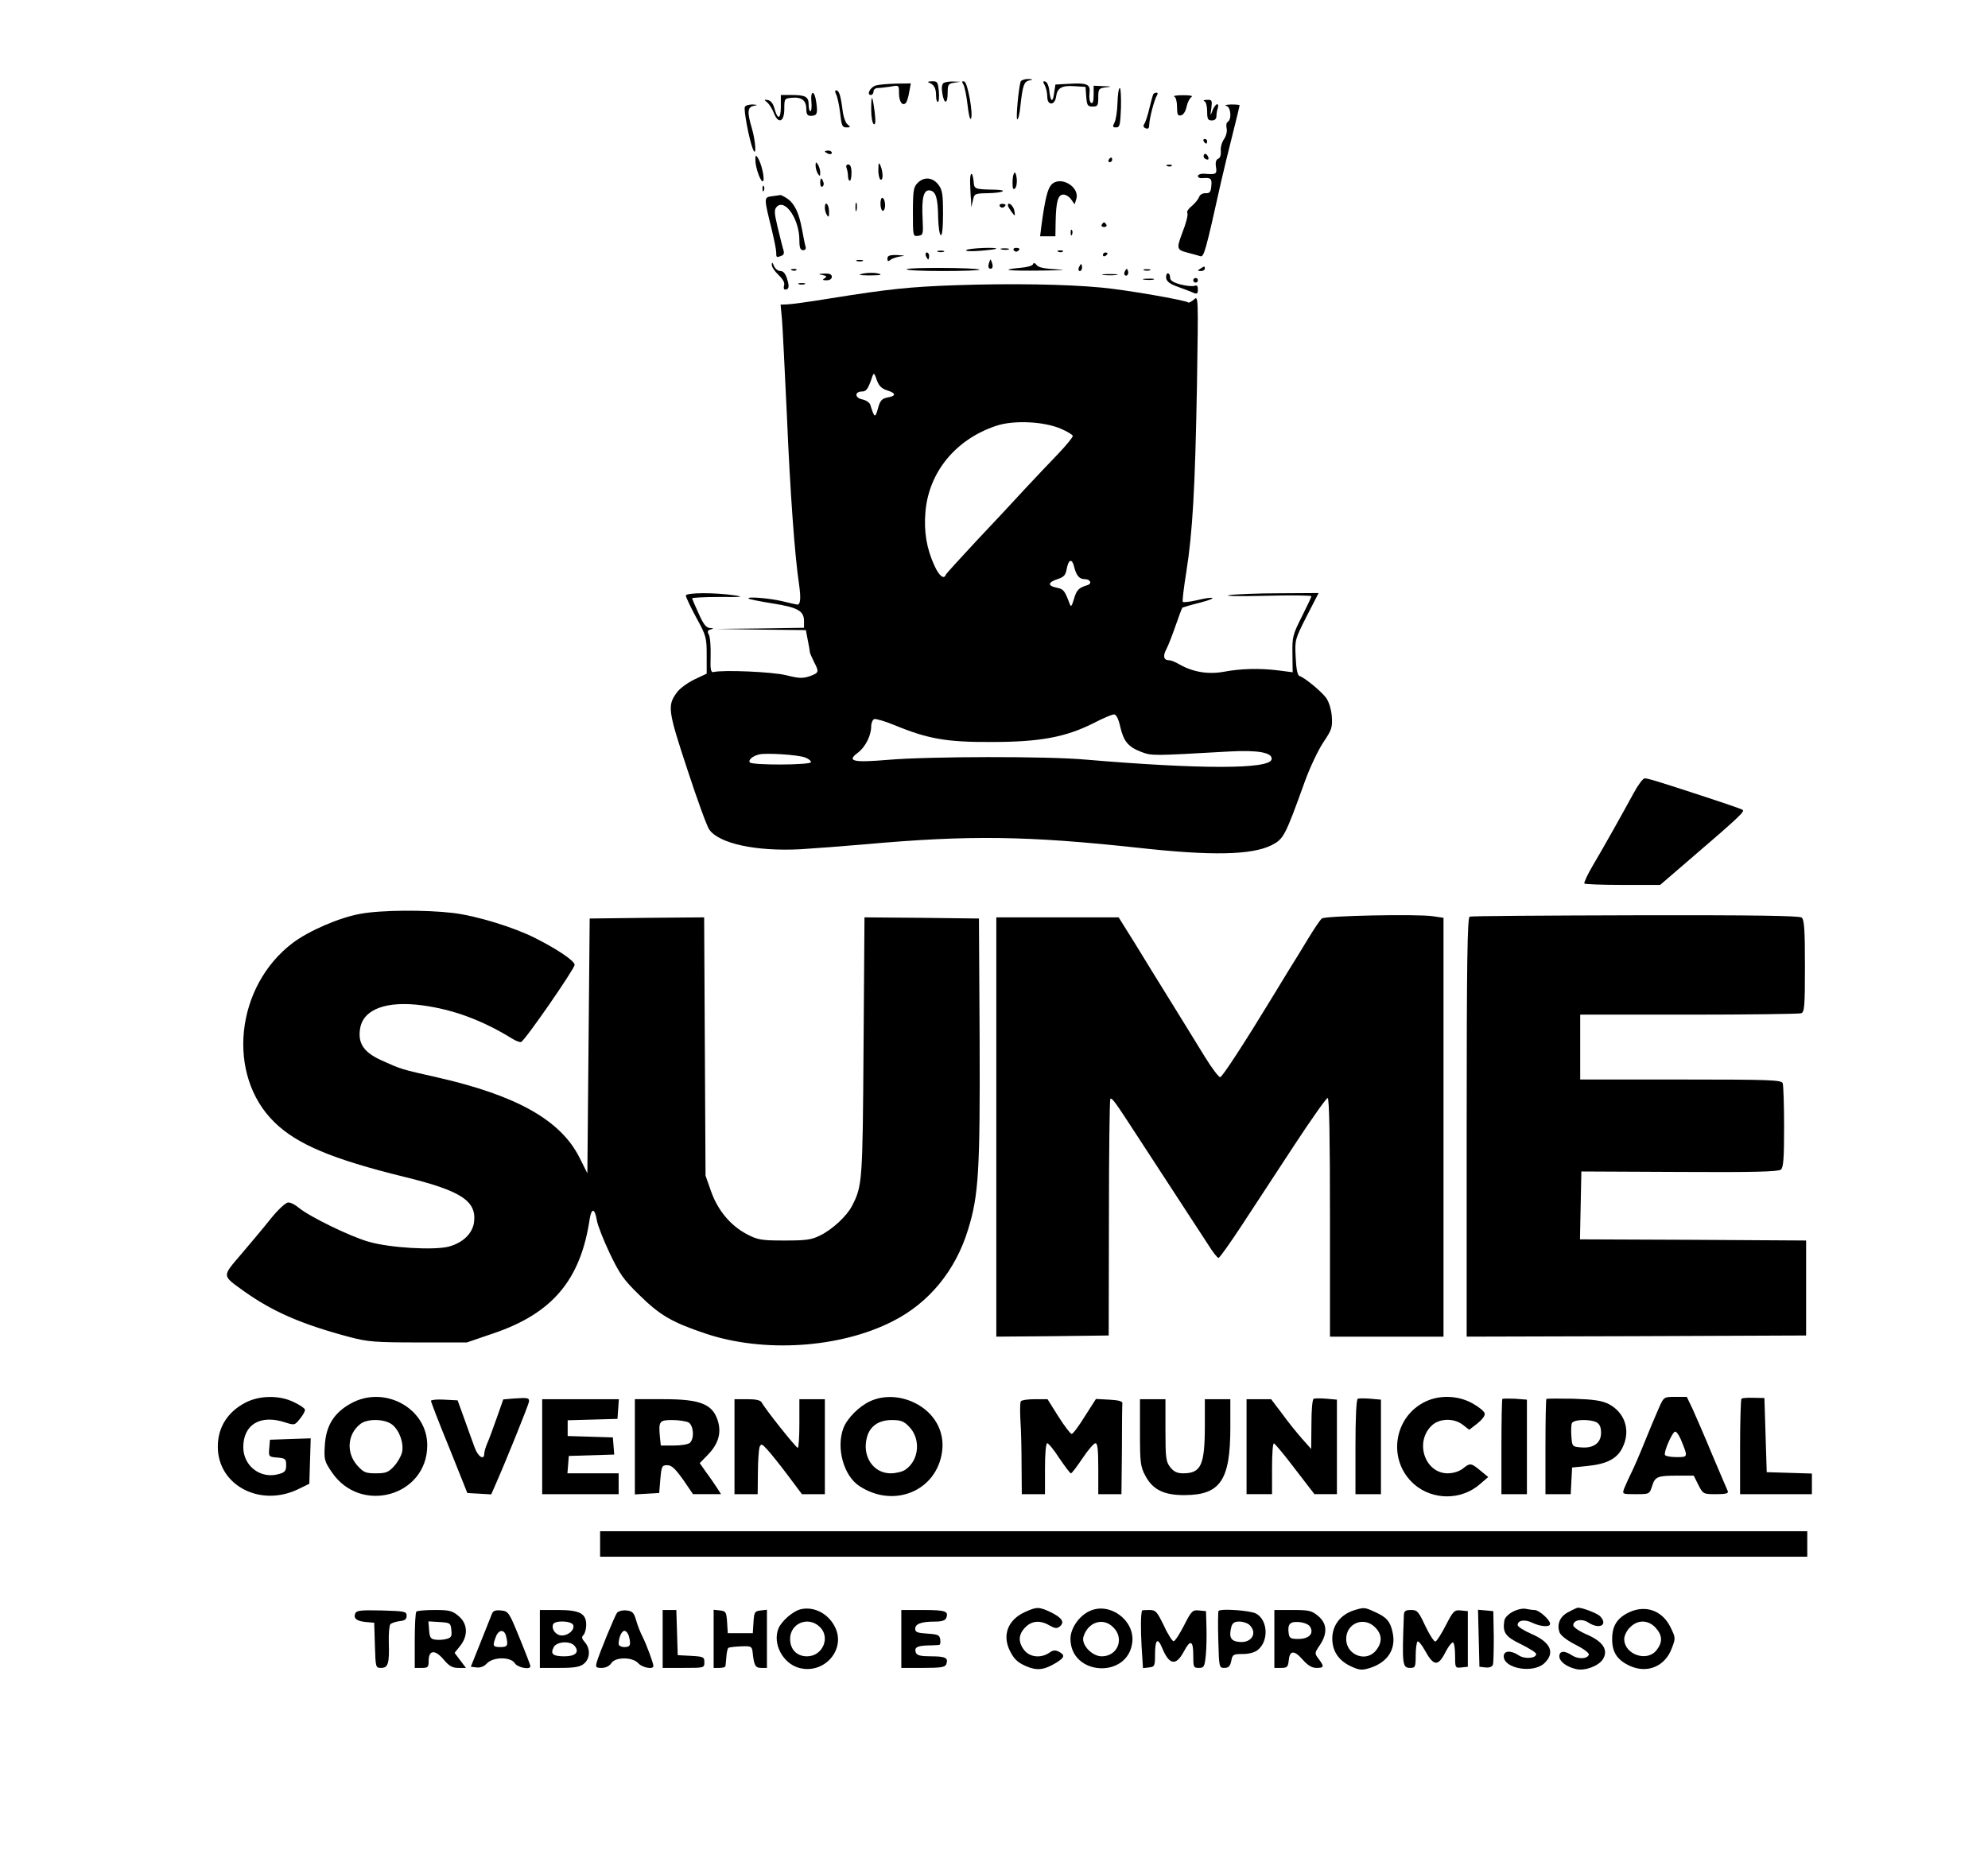 <?xml version="1.0" standalone="no"?>
<!DOCTYPE svg PUBLIC "-//W3C//DTD SVG 20010904//EN"
 "http://www.w3.org/TR/2001/REC-SVG-20010904/DTD/svg10.dtd">
<svg version="1.0" xmlns="http://www.w3.org/2000/svg"
 width="858pt" height="802pt" viewBox="0 0 858 802"
 preserveAspectRatio="xMidYMid meet">

<g transform="translate(0,802) scale(0.1,-0.1)"
fill="#000000" stroke="none">
<path d="M4405 7668 c-9 -29 -21 -159 -15 -163 4 -3 11 23 14 58 10 91 16 105
39 110 18 3 16 5 -6 6 -15 0 -29 -5 -32 -11z"/>
<path d="M4010 7663 c21 -8 30 -24 30 -55 0 -16 3 -28 8 -28 4 0 6 20 4 45 -4
41 -6 45 -31 44 -15 0 -20 -3 -11 -6z"/>
<path d="M4073 7662 c-8 -5 -10 -21 -6 -45 8 -49 23 -47 23 2 0 36 3 40 28 44
l27 4 -30 1 c-16 1 -35 -2 -42 -6z"/>
<path d="M4159 7653 c5 -11 13 -50 17 -87 4 -37 10 -63 14 -59 12 13 -13 156
-28 161 -11 3 -12 0 -3 -15z"/>
<path d="M4509 7652 c6 -11 11 -34 11 -50 0 -39 33 -38 38 1 5 37 24 49 79 45
l48 -3 3 -42 c3 -38 6 -43 28 -43 21 0 24 4 24 39 0 37 2 40 33 44 28 3 26 4
-10 5 l-43 2 0 -41 c0 -26 -4 -38 -11 -33 -6 3 -9 22 -7 40 5 41 -8 47 -93 42
l-54 -3 -6 -40 c-6 -42 -16 -33 -21 19 -2 16 -9 31 -16 34 -11 3 -12 0 -3 -16z"/>
<path d="M3780 7651 c-24 -7 -42 -41 -21 -41 6 0 11 7 11 15 0 8 8 15 18 15 9
0 34 3 55 6 37 7 37 7 37 -29 0 -36 15 -57 30 -41 4 5 11 26 14 47 l7 37 -63
-1 c-35 -1 -74 -4 -88 -8z"/>
<path d="M4823 7576 c-1 -36 -7 -74 -13 -85 -9 -18 -8 -21 7 -21 16 0 18 11
21 85 1 47 -1 85 -5 85 -5 0 -9 -29 -10 -64z"/>
<path d="M3609 7612 c5 -10 13 -46 17 -80 6 -54 9 -62 27 -62 18 0 19 1 5 13
-9 6 -19 35 -22 65 -8 61 -15 82 -27 82 -6 0 -6 -7 0 -18z"/>
<path d="M3502 7580 c2 -22 0 -40 -4 -40 -5 0 -8 13 -8 29 0 34 -14 41 -76 41
l-44 0 0 -51 c0 -55 -14 -58 -28 -6 -5 20 -16 33 -28 35 -17 3 -17 2 -3 -10 9
-7 22 -28 29 -46 19 -49 45 -39 45 18 0 44 1 45 33 48 42 4 62 -12 62 -49 0
-22 5 -29 19 -29 27 0 31 9 24 58 -7 54 -26 55 -21 2z"/>
<path d="M4977 7613 c-2 -5 -10 -33 -17 -63 -7 -30 -17 -60 -22 -66 -5 -8 -3
-14 7 -18 11 -4 15 1 15 17 1 27 22 107 33 125 5 7 4 12 -2 12 -5 0 -12 -3
-14 -7z"/>
<path d="M5068 7603 c7 -2 12 -22 12 -45 0 -32 3 -39 17 -36 10 2 20 17 24 37
4 18 13 37 21 42 8 6 -6 8 -37 8 -27 0 -44 -3 -37 -6z"/>
<path d="M3760 7547 c0 -31 5 -59 11 -63 7 -4 9 11 4 52 -10 77 -15 81 -15 11z"/>
<path d="M5198 7583 c7 -2 12 -22 12 -44 0 -32 3 -39 20 -39 13 0 20 7 20 19
0 11 3 26 6 35 3 9 2 16 -3 16 -5 0 -14 -12 -20 -27 -10 -26 -10 -26 -5 10 4
34 3 37 -19 36 -13 0 -18 -3 -11 -6z"/>
<path d="M3215 7559 c-7 -10 19 -146 35 -184 16 -37 11 37 -5 91 -21 70 -19
92 8 97 19 4 19 4 -5 6 -15 0 -30 -4 -33 -10z"/>
<path d="M5293 7563 c19 -5 24 -57 6 -69 -6 -3 -8 -16 -5 -28 3 -13 -2 -33
-11 -46 -10 -14 -16 -37 -14 -52 1 -17 -3 -30 -11 -33 -10 -4 -13 -16 -10 -35
5 -32 1 -34 -50 -30 -16 1 -28 -4 -28 -10 0 -6 8 -10 18 -9 38 3 43 -1 40 -33
-2 -27 -7 -33 -25 -32 -14 0 -25 -7 -28 -17 -4 -10 -18 -27 -31 -38 -14 -11
-23 -24 -20 -29 5 -8 -4 -43 -25 -97 -21 -57 -19 -64 24 -75 23 -6 49 -13 58
-16 15 -4 22 19 89 321 10 44 32 135 49 202 17 68 31 125 31 128 0 3 -17 4
-37 4 -21 -1 -30 -3 -20 -6z"/>
<path d="M5195 7410 c3 -5 8 -10 11 -10 2 0 4 5 4 10 0 6 -5 10 -11 10 -5 0
-7 -4 -4 -10z"/>
<path d="M3560 7366 c0 -2 7 -6 15 -10 8 -3 15 -1 15 4 0 6 -7 10 -15 10 -8 0
-15 -2 -15 -4z"/>
<path d="M5196 7352 c-3 -6 -1 -14 5 -17 14 -9 20 -2 10 14 -6 8 -11 9 -15 3z"/>
<path d="M3260 7330 c0 -35 26 -105 34 -91 7 11 -8 77 -24 101 -8 12 -10 10
-10 -10z"/>
<path d="M4785 7330 c-3 -5 -1 -10 4 -10 6 0 11 5 11 10 0 6 -2 10 -4 10 -3 0
-8 -4 -11 -10z"/>
<path d="M3520 7305 c0 -11 5 -27 10 -35 8 -12 10 -12 10 5 0 11 -5 27 -10 35
-8 12 -10 12 -10 -5z"/>
<path d="M3791 7288 c-1 -20 4 -40 9 -43 12 -7 12 32 0 60 -7 16 -9 13 -9 -17z"/>
<path d="M3654 7294 c3 -9 6 -24 6 -35 0 -10 3 -19 8 -19 4 0 7 16 7 35 0 23
-5 35 -14 35 -8 0 -11 -6 -7 -16z"/>
<path d="M5038 7303 c7 -3 16 -2 19 1 4 3 -2 6 -13 5 -11 0 -14 -3 -6 -6z"/>
<path d="M4378 7274 c-5 -4 -8 -23 -8 -43 0 -25 3 -32 11 -24 6 6 9 25 7 43
-2 17 -6 28 -10 24z"/>
<path d="M4187 7228 c1 -24 2 -56 4 -73 l1 -30 7 30 c6 29 8 30 64 31 62 1 92
13 36 15 -96 2 -94 2 -97 37 -5 47 -17 39 -15 -10z"/>
<path d="M3540 7229 c0 -11 4 -18 10 -14 5 3 7 12 3 20 -7 21 -13 19 -13 -6z"/>
<path d="M3960 7230 c-17 -17 -20 -33 -20 -126 0 -104 0 -105 23 -102 21 3 22
7 19 70 -5 93 4 130 31 126 26 -4 35 -32 36 -120 1 -37 6 -70 11 -73 6 -4 10
29 10 93 0 85 -3 103 -21 126 -25 31 -61 34 -89 6z"/>
<path d="M4537 7222 c-16 -18 -27 -63 -42 -174 l-6 -48 33 0 33 0 1 64 c2 87
10 116 34 116 10 0 25 -9 33 -21 l15 -21 7 22 c17 54 -70 104 -108 62z"/>
<path d="M3291 7204 c0 -11 3 -14 6 -6 3 7 2 16 -1 19 -3 4 -6 -2 -5 -13z"/>
<path d="M3333 7173 c-37 -5 -37 -3 -2 -145 10 -42 19 -86 19 -97 0 -23 1 -24
23 -15 11 4 13 12 6 32 -4 15 -15 58 -24 96 -14 60 -14 71 -2 84 36 35 97 -55
97 -144 0 -33 4 -44 16 -44 10 0 14 6 10 18 -3 9 -9 43 -15 74 -13 70 -32 110
-65 132 -14 9 -27 15 -28 14 -2 0 -17 -3 -35 -5z"/>
<path d="M3800 7141 c0 -17 5 -31 10 -31 6 0 10 11 10 24 0 14 -4 28 -10 31
-6 4 -10 -7 -10 -24z"/>
<path d="M3692 7125 c0 -16 2 -22 5 -12 2 9 2 23 0 30 -3 6 -5 -1 -5 -18z"/>
<path d="M3560 7123 c0 -10 4 -25 10 -33 6 -10 9 -5 8 18 -1 33 -18 47 -18 15z"/>
<path d="M4315 7130 c4 -6 11 -8 16 -5 14 9 11 15 -7 15 -8 0 -12 -5 -9 -10z"/>
<path d="M4350 7133 c0 -4 8 -17 16 -28 15 -20 16 -20 12 4 -3 22 -28 44 -28
24z"/>
<path d="M4755 7050 c-3 -5 1 -10 10 -10 9 0 13 5 10 10 -3 6 -8 10 -10 10 -2
0 -7 -4 -10 -10z"/>
<path d="M4621 7014 c0 -11 3 -14 6 -6 3 7 2 16 -1 19 -3 4 -6 -2 -5 -13z"/>
<path d="M4171 6941 c-8 -5 14 -7 55 -4 38 3 71 7 73 9 9 8 -115 3 -128 -5z"/>
<path d="M4323 6943 c9 -2 23 -2 30 0 6 3 -1 5 -18 5 -16 0 -22 -2 -12 -5z"/>
<path d="M4375 6940 c4 -6 11 -8 16 -5 14 9 11 15 -7 15 -8 0 -12 -5 -9 -10z"/>
<path d="M4048 6933 c6 -2 18 -2 25 0 6 3 1 5 -13 5 -14 0 -19 -2 -12 -5z"/>
<path d="M4568 6933 c7 -3 16 -2 19 1 4 3 -2 6 -13 5 -11 0 -14 -3 -6 -6z"/>
<path d="M3996 6915 c4 -8 8 -15 10 -15 2 0 4 7 4 15 0 8 -4 15 -10 15 -5 0
-7 -7 -4 -15z"/>
<path d="M4760 6919 c0 -5 5 -7 10 -4 6 3 10 8 10 11 0 2 -4 4 -10 4 -5 0 -10
-5 -10 -11z"/>
<path d="M3830 6904 c0 -12 3 -14 13 -6 6 6 26 12 42 15 24 3 22 4 -12 6 -34
1 -43 -3 -43 -15z"/>
<path d="M3698 6893 c6 -2 18 -2 25 0 6 3 1 5 -13 5 -14 0 -19 -2 -12 -5z"/>
<path d="M4267 6880 c-3 -12 0 -20 8 -20 8 0 11 8 8 20 -3 11 -7 20 -8 20 -1
0 -5 -9 -8 -20z"/>
<path d="M3331 6878 c-1 -9 12 -29 29 -45 19 -18 28 -34 24 -45 -3 -10 -1 -18
4 -18 17 0 20 12 9 46 -7 23 -16 34 -29 34 -10 0 -23 10 -28 23 -6 15 -9 17
-9 5z"/>
<path d="M4458 6879 c-2 -6 -26 -13 -53 -15 -97 -9 -55 -14 91 -12 85 1 115 3
69 5 -57 3 -83 8 -91 19 -8 10 -13 11 -16 3z"/>
<path d="M4656 6865 c-3 -8 -1 -15 4 -15 6 0 10 7 10 15 0 8 -2 15 -4 15 -2 0
-6 -7 -10 -15z"/>
<path d="M3913 6858 c-2 -5 69 -8 158 -8 89 0 160 3 156 6 -9 9 -308 10 -314
2z"/>
<path d="M5180 6860 c-13 -8 -12 -10 3 -10 9 0 17 5 17 10 0 12 -1 12 -20 0z"/>
<path d="M3418 6853 c7 -3 16 -2 19 1 4 3 -2 6 -13 5 -11 0 -14 -3 -6 -6z"/>
<path d="M4856 6851 c-4 -7 -5 -15 -2 -18 9 -9 19 4 14 18 -4 11 -6 11 -12 0z"/>
<path d="M4938 6853 c6 -2 18 -2 25 0 6 3 1 5 -13 5 -14 0 -19 -2 -12 -5z"/>
<path d="M3725 6839 c-24 -5 -20 -7 23 -8 28 0 52 1 52 3 0 8 -47 11 -75 5z"/>
<path d="M3549 6833 c19 -4 21 -7 10 -14 -11 -7 -9 -9 9 -9 13 0 22 6 22 15 0
11 -10 15 -32 14 -27 -1 -28 -3 -9 -6z"/>
<path d="M4763 6833 c15 -2 39 -2 55 0 15 2 2 4 -28 4 -30 0 -43 -2 -27 -4z"/>
<path d="M5033 6819 c3 -15 18 -26 53 -38 27 -10 57 -21 67 -26 13 -5 17 -2
17 15 0 16 -4 20 -15 16 -9 -3 -36 0 -60 6 -32 9 -45 17 -45 30 0 10 -4 18
-10 18 -5 0 -8 -9 -7 -21z"/>
<path d="M4938 6813 c12 -2 30 -2 40 0 9 3 -1 5 -23 4 -22 0 -30 -2 -17 -4z"/>
<path d="M5150 6810 c0 -5 5 -10 10 -10 6 0 10 5 10 10 0 6 -4 10 -10 10 -5 0
-10 -4 -10 -10z"/>
<path d="M3448 6793 c6 -2 18 -2 25 0 6 3 1 5 -13 5 -14 0 -19 -2 -12 -5z"/>
<path d="M4130 6789 c-205 -7 -296 -17 -540 -56 -91 -15 -178 -27 -193 -27
l-28 -1 6 -65 c3 -36 12 -220 21 -410 14 -333 34 -610 53 -735 8 -58 6 -85 -8
-85 -3 0 -33 7 -66 15 -56 13 -154 21 -144 11 2 -3 49 -12 104 -21 108 -17
135 -32 135 -76 l0 -29 -192 -3 -193 -2 197 -3 196 -2 8 -42 c5 -24 9 -47 9
-53 1 -5 9 -24 18 -42 23 -44 22 -47 -18 -62 -30 -10 -46 -10 -101 4 -60 15
-273 24 -314 14 -12 -3 -15 9 -13 70 1 41 -2 82 -8 92 -7 13 -5 19 9 22 13 4
13 5 -4 6 -16 1 -28 16 -48 61 -15 33 -28 63 -29 67 -1 3 52 6 118 6 97 -1
109 1 65 7 -86 13 -210 12 -210 -1 0 -6 20 -49 45 -95 43 -78 45 -87 45 -162
l0 -80 -55 -26 c-30 -15 -64 -40 -75 -57 -40 -55 -37 -78 46 -329 42 -129 85
-247 95 -261 43 -61 203 -95 394 -85 61 4 184 13 275 21 455 41 705 37 1185
-15 316 -35 486 -31 572 11 53 27 59 38 144 274 22 61 58 137 80 170 37 55 40
64 37 113 -3 32 -13 64 -25 80 -21 28 -92 87 -115 94 -8 3 -14 31 -16 81 -4
75 -3 77 47 176 l52 101 -168 -1 c-92 0 -190 -4 -218 -8 -27 -4 41 -6 153 -3
111 3 202 2 202 -2 0 -3 -19 -43 -42 -89 -39 -77 -41 -87 -40 -160 l1 -79 -62
8 c-80 10 -162 8 -236 -6 -67 -12 -132 -1 -189 31 -18 11 -39 19 -47 19 -23 0
-27 18 -11 48 8 15 26 61 40 102 14 40 27 75 29 77 2 1 37 12 78 22 80 21 63
29 -20 9 -28 -6 -53 -9 -56 -6 -3 3 4 61 15 129 27 171 38 360 46 809 6 382 6
385 -13 367 -11 -9 -22 -15 -24 -13 -10 10 -275 56 -379 65 -148 14 -386 18
-620 10z m-302 -454 c40 -12 41 -24 2 -31 -25 -5 -32 -14 -41 -48 -12 -42 -15
-41 -33 17 -3 9 -19 20 -35 23 -33 7 -33 34 0 34 18 0 26 11 44 65 6 17 9 15
19 -15 9 -26 21 -37 44 -45z m751 -166 c28 -12 51 -26 51 -31 0 -6 -28 -40
-63 -77 -35 -36 -99 -104 -143 -151 -43 -47 -137 -148 -209 -224 -71 -76 -131
-142 -133 -147 -8 -22 -29 -5 -49 39 -34 74 -46 147 -39 231 14 173 131 315
306 373 74 25 206 19 279 -13z m57 -596 c9 -37 22 -53 45 -53 25 0 34 -19 12
-26 -37 -11 -47 -21 -58 -60 -10 -33 -13 -36 -19 -19 -21 56 -26 62 -55 68
-41 8 -39 23 3 37 28 9 35 17 40 45 8 42 23 45 32 8z m199 -691 c15 -63 34
-86 91 -108 46 -17 45 -17 380 2 123 7 188 -5 182 -34 -8 -43 -307 -43 -803
-1 -164 15 -675 14 -852 -1 -153 -13 -181 -6 -129 32 31 24 56 73 56 113 0 14
6 28 13 31 7 2 46 -9 87 -26 145 -60 226 -74 420 -73 209 0 319 21 439 81 42
22 82 39 90 38 9 -1 19 -21 26 -54z m-1360 -132 c14 -5 25 -14 25 -20 0 -13
-256 -14 -264 -1 -7 11 12 27 39 34 28 8 170 -1 200 -13z"/>
<path d="M7051 4597 c-50 -92 -129 -233 -177 -314 -23 -39 -39 -74 -36 -77 3
-3 78 -6 166 -6 l161 0 130 112 c210 180 237 206 226 212 -5 4 -76 28 -158 55
-211 69 -250 81 -265 81 -7 0 -28 -28 -47 -63z"/>
<path d="M1554 4075 c-89 -16 -221 -73 -290 -125 -249 -188 -288 -572 -79
-775 96 -94 249 -159 559 -235 246 -60 313 -104 302 -195 -6 -49 -47 -89 -108
-106 -63 -17 -256 -6 -348 21 -80 23 -254 108 -300 146 -15 13 -36 24 -46 23
-11 0 -43 -30 -74 -68 -30 -38 -88 -107 -129 -155 -84 -99 -85 -90 15 -162
123 -87 247 -141 454 -196 76 -20 108 -23 295 -23 l210 0 111 38 c257 86 380
231 419 495 8 49 22 47 31 -6 3 -20 28 -84 55 -141 43 -90 60 -115 127 -180
89 -88 142 -119 285 -167 251 -85 581 -64 809 52 157 79 272 219 326 396 46
148 52 255 50 818 l-3 525 -247 3 -247 2 -4 -557 c-4 -585 -5 -602 -50 -689
-22 -43 -84 -101 -137 -127 -38 -19 -61 -22 -155 -22 -100 0 -115 3 -161 27
-71 37 -126 103 -155 185 l-24 68 -3 558 -3 557 -247 -2 -247 -3 -5 -550 -5
-550 -34 68 c-81 161 -270 268 -613 346 -159 36 -153 34 -240 73 -78 35 -104
74 -94 137 13 85 114 122 270 101 132 -18 255 -63 384 -142 17 -11 36 -18 41
-16 16 5 231 316 231 333 0 17 -72 66 -169 115 -92 47 -255 97 -356 109 -118
14 -312 13 -401 -4z"/>
<path d="M5705 4055 c-7 -5 -33 -44 -58 -85 -25 -41 -63 -104 -86 -140 -22
-36 -52 -85 -67 -110 -121 -199 -219 -350 -228 -350 -6 0 -36 39 -66 88 -29
48 -94 152 -143 232 -50 80 -121 196 -159 258 l-70 112 -264 0 -264 0 0 -905
0 -905 242 2 243 3 1 507 c0 280 3 511 6 514 7 7 18 -8 127 -176 48 -74 128
-196 176 -270 49 -74 103 -159 122 -187 18 -29 37 -53 42 -53 5 0 50 64 102
143 51 78 153 233 226 345 73 111 137 202 143 202 7 0 10 -169 10 -515 l0
-515 245 0 245 0 0 904 0 904 -47 7 c-69 10 -464 2 -478 -10z"/>
<path d="M6343 4063 c-10 -4 -13 -195 -13 -909 l0 -904 733 2 732 3 0 205 0
205 -488 3 -488 2 3 147 3 146 423 -2 c315 -2 427 1 438 10 11 9 14 47 14 184
0 96 -3 180 -6 189 -5 14 -54 16 -440 16 l-434 0 0 140 0 140 469 0 c258 0
476 3 485 6 14 5 16 33 16 204 0 156 -3 200 -14 209 -10 8 -202 11 -717 10
-387 -1 -710 -3 -716 -6z"/>
<path d="M1059 1965 c-77 -40 -119 -107 -119 -190 0 -168 185 -264 350 -182
l45 22 3 98 3 98 -88 -3 -88 -3 -3 -37 c-3 -36 -2 -37 35 -40 35 -3 38 -6 38
-33 0 -24 -5 -31 -31 -38 -79 -23 -154 34 -154 116 0 98 74 142 180 107 41
-13 42 -13 65 16 13 16 23 34 21 39 -1 6 -22 20 -47 32 -62 31 -149 30 -210
-2z"/>
<path d="M1515 1962 c-73 -40 -108 -96 -113 -180 -4 -62 -2 -70 30 -117 124
-184 411 -104 412 115 1 160 -184 262 -329 182z m178 -92 c31 -25 51 -80 42
-120 -4 -16 -19 -43 -35 -60 -24 -26 -35 -30 -78 -30 -45 0 -53 4 -81 35 -47
54 -42 133 13 177 30 25 106 24 139 -2z"/>
<path d="M2218 1983 l-46 -4 -27 -77 c-15 -42 -33 -92 -41 -110 -8 -18 -14
-39 -14 -47 0 -31 -28 -13 -42 28 -9 23 -28 78 -44 122 l-29 80 -58 3 c-31 2
-57 -1 -57 -5 0 -5 35 -96 79 -203 l78 -195 52 -3 51 -3 21 48 c43 97 140 338
142 352 2 17 -5 18 -65 14z"/>
<path d="M3755 1971 c-48 -22 -99 -74 -115 -116 -32 -85 1 -206 69 -250 149
-98 334 -21 357 149 12 87 -33 168 -118 210 -63 31 -135 34 -193 7z m169 -110
c51 -53 43 -144 -16 -185 -12 -9 -41 -16 -64 -16 -76 0 -125 75 -102 157 13
47 51 73 107 73 39 0 52 -5 75 -29z"/>
<path d="M5670 1982 c-6 -2 -10 -47 -10 -110 l-1 -107 -40 45 c-22 25 -61 73
-86 108 l-47 62 -53 0 -53 0 0 -205 0 -205 55 0 55 0 0 110 c0 61 3 110 8 109
4 0 45 -49 91 -110 l84 -109 49 0 48 0 0 204 0 204 -45 4 c-24 2 -49 2 -55 0z"/>
<path d="M5860 1982 c-6 -2 -10 -78 -10 -208 l0 -204 55 0 55 0 0 204 0 204
-45 4 c-24 2 -49 2 -55 0z"/>
<path d="M6155 1971 c-141 -65 -169 -255 -52 -358 80 -70 204 -70 284 0 l36
31 -34 28 c-40 33 -44 34 -76 8 -16 -12 -41 -20 -65 -20 -97 0 -143 132 -71
204 33 34 98 36 137 5 l27 -21 35 27 c20 16 34 34 32 43 -2 10 -26 29 -53 44
-61 34 -139 37 -200 9z"/>
<path d="M6484 1981 c-2 -2 -4 -96 -4 -208 l0 -203 55 0 55 0 0 204 0 204 -51
4 c-28 1 -53 1 -55 -1z"/>
<path d="M6674 1981 c-2 -2 -4 -96 -4 -208 l0 -203 55 0 54 0 3 58 3 57 68 7
c81 8 126 31 149 78 37 73 12 152 -59 189 -30 15 -64 20 -152 23 -62 1 -115 1
-117 -1z m217 -101 c13 -8 19 -21 19 -45 0 -44 -32 -68 -87 -63 -37 3 -38 4
-41 47 -2 24 -1 50 2 57 6 17 78 19 107 4z"/>
<path d="M7160 1943 c-12 -27 -40 -93 -62 -148 -22 -55 -49 -117 -60 -138 -10
-21 -23 -49 -28 -62 -9 -25 -9 -25 49 -25 59 0 60 0 71 34 13 42 23 46 111 46
l69 0 20 -40 c20 -39 21 -40 76 -40 41 0 55 3 51 13 -3 6 -33 77 -67 157 -33
80 -72 169 -85 198 l-25 52 -49 0 c-50 0 -50 0 -71 -47z m94 -136 c32 -78 32
-77 -18 -77 -25 0 -47 4 -50 9 -7 12 32 101 44 101 6 0 16 -15 24 -33z"/>
<path d="M7516 1982 c-3 -3 -6 -97 -6 -209 l0 -203 155 0 155 0 0 45 0 44 -97
3 -98 3 -5 160 -5 160 -47 1 c-26 1 -49 -1 -52 -4z"/>
<path d="M2340 1775 l0 -205 165 0 165 0 0 45 0 45 -111 0 -110 0 3 38 3 37
98 3 98 3 -3 37 -3 37 -97 3 -98 3 0 34 0 34 108 3 107 3 3 43 3 42 -165 0
-166 0 0 -205z"/>
<path d="M2740 1774 l0 -205 53 3 52 3 5 60 c5 56 7 60 30 60 19 0 34 -15 68
-62 l43 -63 61 0 60 0 -18 28 c-10 15 -30 45 -46 66 l-28 40 35 36 c44 45 58
91 45 140 -21 78 -74 100 -235 100 l-125 0 0 -206z m231 106 c22 -12 27 -68 7
-88 -7 -7 -38 -12 -69 -12 l-57 0 -4 38 c-6 67 -2 72 53 72 28 0 59 -5 70 -10z"/>
<path d="M3170 1775 l0 -205 50 0 50 0 1 93 c0 50 4 100 7 110 7 16 10 15 33
-10 14 -15 54 -65 88 -110 l62 -83 49 0 50 0 0 205 0 205 -55 0 -55 0 0 -105
c0 -58 -3 -105 -7 -105 -8 1 -139 165 -155 195 -6 11 -25 15 -63 15 l-55 0 0
-205z"/>
<path d="M4406 1971 c-4 -5 -4 -42 -2 -83 3 -40 5 -128 5 -195 l1 -123 50 0
50 0 0 110 c0 66 4 110 10 110 5 0 29 -29 52 -65 24 -35 46 -65 50 -65 4 0 26
29 50 65 24 36 49 65 56 65 9 0 12 -29 12 -110 l0 -110 50 0 50 0 2 190 c0
105 1 196 2 203 1 8 -18 13 -57 15 l-57 3 -48 -75 c-26 -42 -51 -76 -57 -76
-5 0 -31 34 -57 75 l-47 75 -55 0 c-30 0 -57 -4 -60 -9z"/>
<path d="M4920 1837 c0 -131 2 -148 23 -187 32 -61 81 -85 172 -84 152 1 195
65 195 291 l0 123 -55 0 -55 0 0 -112 c0 -173 -16 -208 -94 -208 -25 0 -40 7
-55 26 -19 24 -21 40 -21 160 l0 134 -55 0 -55 0 0 -143z"/>
<path d="M2590 1355 l0 -55 2605 0 2605 0 0 55 0 55 -2605 0 -2605 0 0 -55z"/>
<path d="M3455 1073 c-33 -8 -81 -50 -95 -82 -27 -65 18 -152 89 -171 108 -29
203 79 155 176 -29 59 -92 91 -149 77z m82 -75 c49 -45 14 -128 -54 -128 -44
0 -73 30 -73 75 0 67 77 100 127 53z"/>
<path d="M4423 1061 c-74 -34 -99 -101 -63 -170 16 -32 33 -48 65 -62 49 -22
80 -19 133 13 37 23 40 33 12 48 -16 8 -26 7 -42 -5 -36 -24 -83 -19 -107 11
-28 35 -26 69 4 99 28 29 65 32 105 8 23 -13 32 -14 44 -4 22 18 10 37 -38 61
-52 24 -60 25 -113 1z"/>
<path d="M4704 1066 c-46 -20 -84 -75 -84 -120 0 -161 250 -174 267 -14 10 94
-97 173 -183 134z m101 -71 c49 -48 19 -125 -50 -125 -42 0 -89 50 -79 84 19
64 85 86 129 41z"/>
<path d="M5845 1069 c-59 -18 -95 -65 -95 -122 0 -53 26 -94 78 -119 38 -18
49 -19 82 -9 79 24 117 82 100 156 -10 46 -26 64 -75 86 -45 21 -48 21 -90 8z
m90 -74 c30 -30 32 -64 4 -99 -42 -54 -129 -21 -129 49 0 68 77 99 125 50z"/>
<path d="M6530 1063 c-22 -12 -36 -26 -38 -42 -7 -49 6 -67 73 -99 36 -18 65
-36 65 -42 0 -19 -49 -23 -75 -6 -34 23 -65 21 -65 -4 0 -53 127 -75 175 -30
48 45 28 91 -56 127 -32 14 -59 31 -59 38 0 21 31 26 63 10 35 -17 77 -20 77
-5 0 18 -48 60 -67 60 -10 0 -27 3 -38 5 -11 3 -36 -2 -55 -12z"/>
<path d="M6771 1062 c-38 -18 -53 -53 -40 -89 5 -13 33 -35 69 -53 34 -17 60
-36 57 -43 -6 -19 -46 -20 -72 -3 -33 22 -55 20 -55 -4 0 -22 30 -45 72 -55
37 -9 95 12 115 41 26 40 3 77 -68 108 -33 14 -59 32 -59 40 0 23 38 30 65 12
49 -32 87 -10 50 28 -13 12 -74 36 -95 36 -3 0 -21 -8 -39 -18z"/>
<path d="M7033 1061 c-52 -24 -75 -58 -75 -115 -1 -58 22 -93 78 -118 75 -33
150 -1 179 76 17 44 17 46 -5 91 -35 72 -106 98 -177 66z m112 -67 c30 -33 32
-63 4 -98 -41 -52 -139 -18 -139 49 0 14 11 37 25 50 33 34 78 33 110 -1z"/>
<path d="M1533 1055 c-8 -22 6 -33 47 -37 l35 -3 3 -97 c3 -96 3 -98 27 -98
30 0 36 20 33 109 -1 39 2 75 7 80 6 5 24 11 40 13 22 2 30 8 30 23 0 19 -8
20 -108 23 -91 2 -108 0 -114 -13z"/>
<path d="M1797 1063 c-4 -3 -7 -60 -7 -125 l0 -118 30 0 c27 0 30 3 30 30 0
48 27 50 64 7 24 -29 38 -37 64 -37 l33 0 -25 33 -24 32 24 30 c35 44 33 96
-7 129 -27 23 -40 26 -103 26 -40 0 -76 -3 -79 -7z m151 -80 c3 -27 -1 -33
-21 -38 -14 -4 -36 -5 -48 -3 -20 2 -25 10 -27 41 l-3 38 48 -3 c46 -3 48 -4
51 -35z"/>
<path d="M2123 1053 c-4 -10 -26 -65 -49 -123 l-42 -105 25 -3 c16 -2 32 4 44
17 27 29 103 30 121 1 12 -19 69 -30 67 -12 0 4 -21 59 -47 122 -45 111 -48
115 -80 118 -24 2 -34 -1 -39 -15z m61 -95 c10 -41 7 -48 -24 -48 -33 0 -35 5
-20 44 12 32 36 34 44 4z"/>
<path d="M2330 945 l0 -125 84 0 c66 0 89 4 106 18 27 22 29 65 4 93 -13 15
-15 22 -6 31 7 7 12 27 12 44 0 49 -28 64 -122 64 l-78 0 0 -125z m144 60 c7
-20 -20 -45 -49 -45 -25 0 -46 26 -38 48 7 18 79 16 87 -3z m6 -90 c22 -27 4
-45 -44 -45 -50 0 -62 10 -46 40 13 24 71 28 90 5z"/>
<path d="M2663 1058 c-10 -14 -77 -176 -88 -215 -5 -20 -3 -23 22 -23 17 0 33
8 41 20 17 28 92 28 117 0 17 -19 65 -28 65 -12 0 13 -30 93 -46 125 -9 17
-22 49 -28 71 -10 35 -16 41 -42 44 -17 2 -35 -3 -41 -10z m51 -100 c10 -39 7
-48 -19 -48 -14 0 -25 6 -25 13 0 28 13 57 25 57 7 0 15 -10 19 -22z"/>
<path d="M2860 945 l0 -125 90 0 c89 0 90 0 90 25 0 22 -4 24 -57 27 l-58 3
-3 98 -3 97 -29 0 -30 0 0 -125z"/>
<path d="M3080 946 l0 -126 25 0 c14 0 25 3 26 8 1 4 2 22 4 40 1 18 5 35 8
38 3 3 27 6 54 7 44 2 48 0 51 -23 6 -60 12 -70 37 -70 l25 0 0 126 0 125 -27
-3 c-26 -3 -28 -7 -31 -50 l-3 -48 -54 0 -54 0 -3 48 c-3 43 -5 47 -30 50
l-28 3 0 -125z"/>
<path d="M3890 945 l0 -125 94 0 c77 0 95 3 100 16 10 27 -3 34 -65 34 -45 0
-61 4 -66 15 -8 23 3 30 50 32 23 0 46 2 50 2 5 1 7 11 5 24 -3 19 -10 22 -55
25 -44 3 -53 6 -53 21 0 21 26 31 86 31 29 0 44 5 48 16 11 29 -4 34 -100 34
l-94 0 0 -125z"/>
<path d="M4929 1068 c-6 -18 -6 -81 -2 -156 l6 -93 26 3 c24 3 26 6 26 55 0
65 11 76 30 31 31 -76 60 -81 94 -18 28 54 41 49 41 -14 0 -53 1 -56 24 -56
22 0 25 5 30 53 3 28 4 84 3 122 l-2 70 -30 3 c-28 3 -33 -2 -65 -65 -19 -37
-39 -68 -45 -68 -5 0 -25 30 -42 68 -30 61 -35 67 -63 67 -16 0 -30 -1 -31 -2z"/>
<path d="M5259 1066 c-2 -2 -3 -59 -1 -125 3 -119 4 -121 26 -121 18 0 25 7
30 30 5 28 9 30 50 30 27 0 52 7 65 18 48 39 43 130 -9 157 -26 13 -150 22
-161 11z m135 -62 c34 -34 7 -77 -44 -72 -38 3 -47 20 -36 64 5 18 13 24 35
24 16 0 37 -7 45 -16z"/>
<path d="M5500 945 l0 -125 29 0 c26 0 30 4 33 32 4 44 23 46 60 4 22 -25 40
-36 60 -36 33 0 34 6 9 39 -18 24 -18 25 5 59 34 50 32 94 -7 126 -27 23 -39
26 -110 26 l-79 0 0 -125z m154 53 c18 -29 -4 -53 -50 -53 -33 0 -39 3 -42 23
-6 41 5 53 44 50 22 -2 42 -10 48 -20z"/>
<path d="M6059 1048 c-8 -212 -7 -228 27 -228 22 0 24 4 24 54 0 30 4 57 8 60
4 3 19 -15 32 -39 38 -69 57 -70 90 -4 11 21 25 39 30 39 6 0 10 -25 10 -56 0
-54 0 -55 28 -52 l27 3 0 120 0 120 -30 3 c-28 3 -33 -2 -65 -64 -19 -37 -39
-69 -45 -70 -5 -2 -25 28 -43 66 -30 64 -35 70 -62 70 -24 0 -30 -4 -31 -22z"/>
<path d="M6382 948 l3 -123 26 -3 c16 -2 29 3 32 11 3 8 4 63 4 123 l-2 109
-33 3 -33 3 3 -123z"/>
</g>
</svg>
